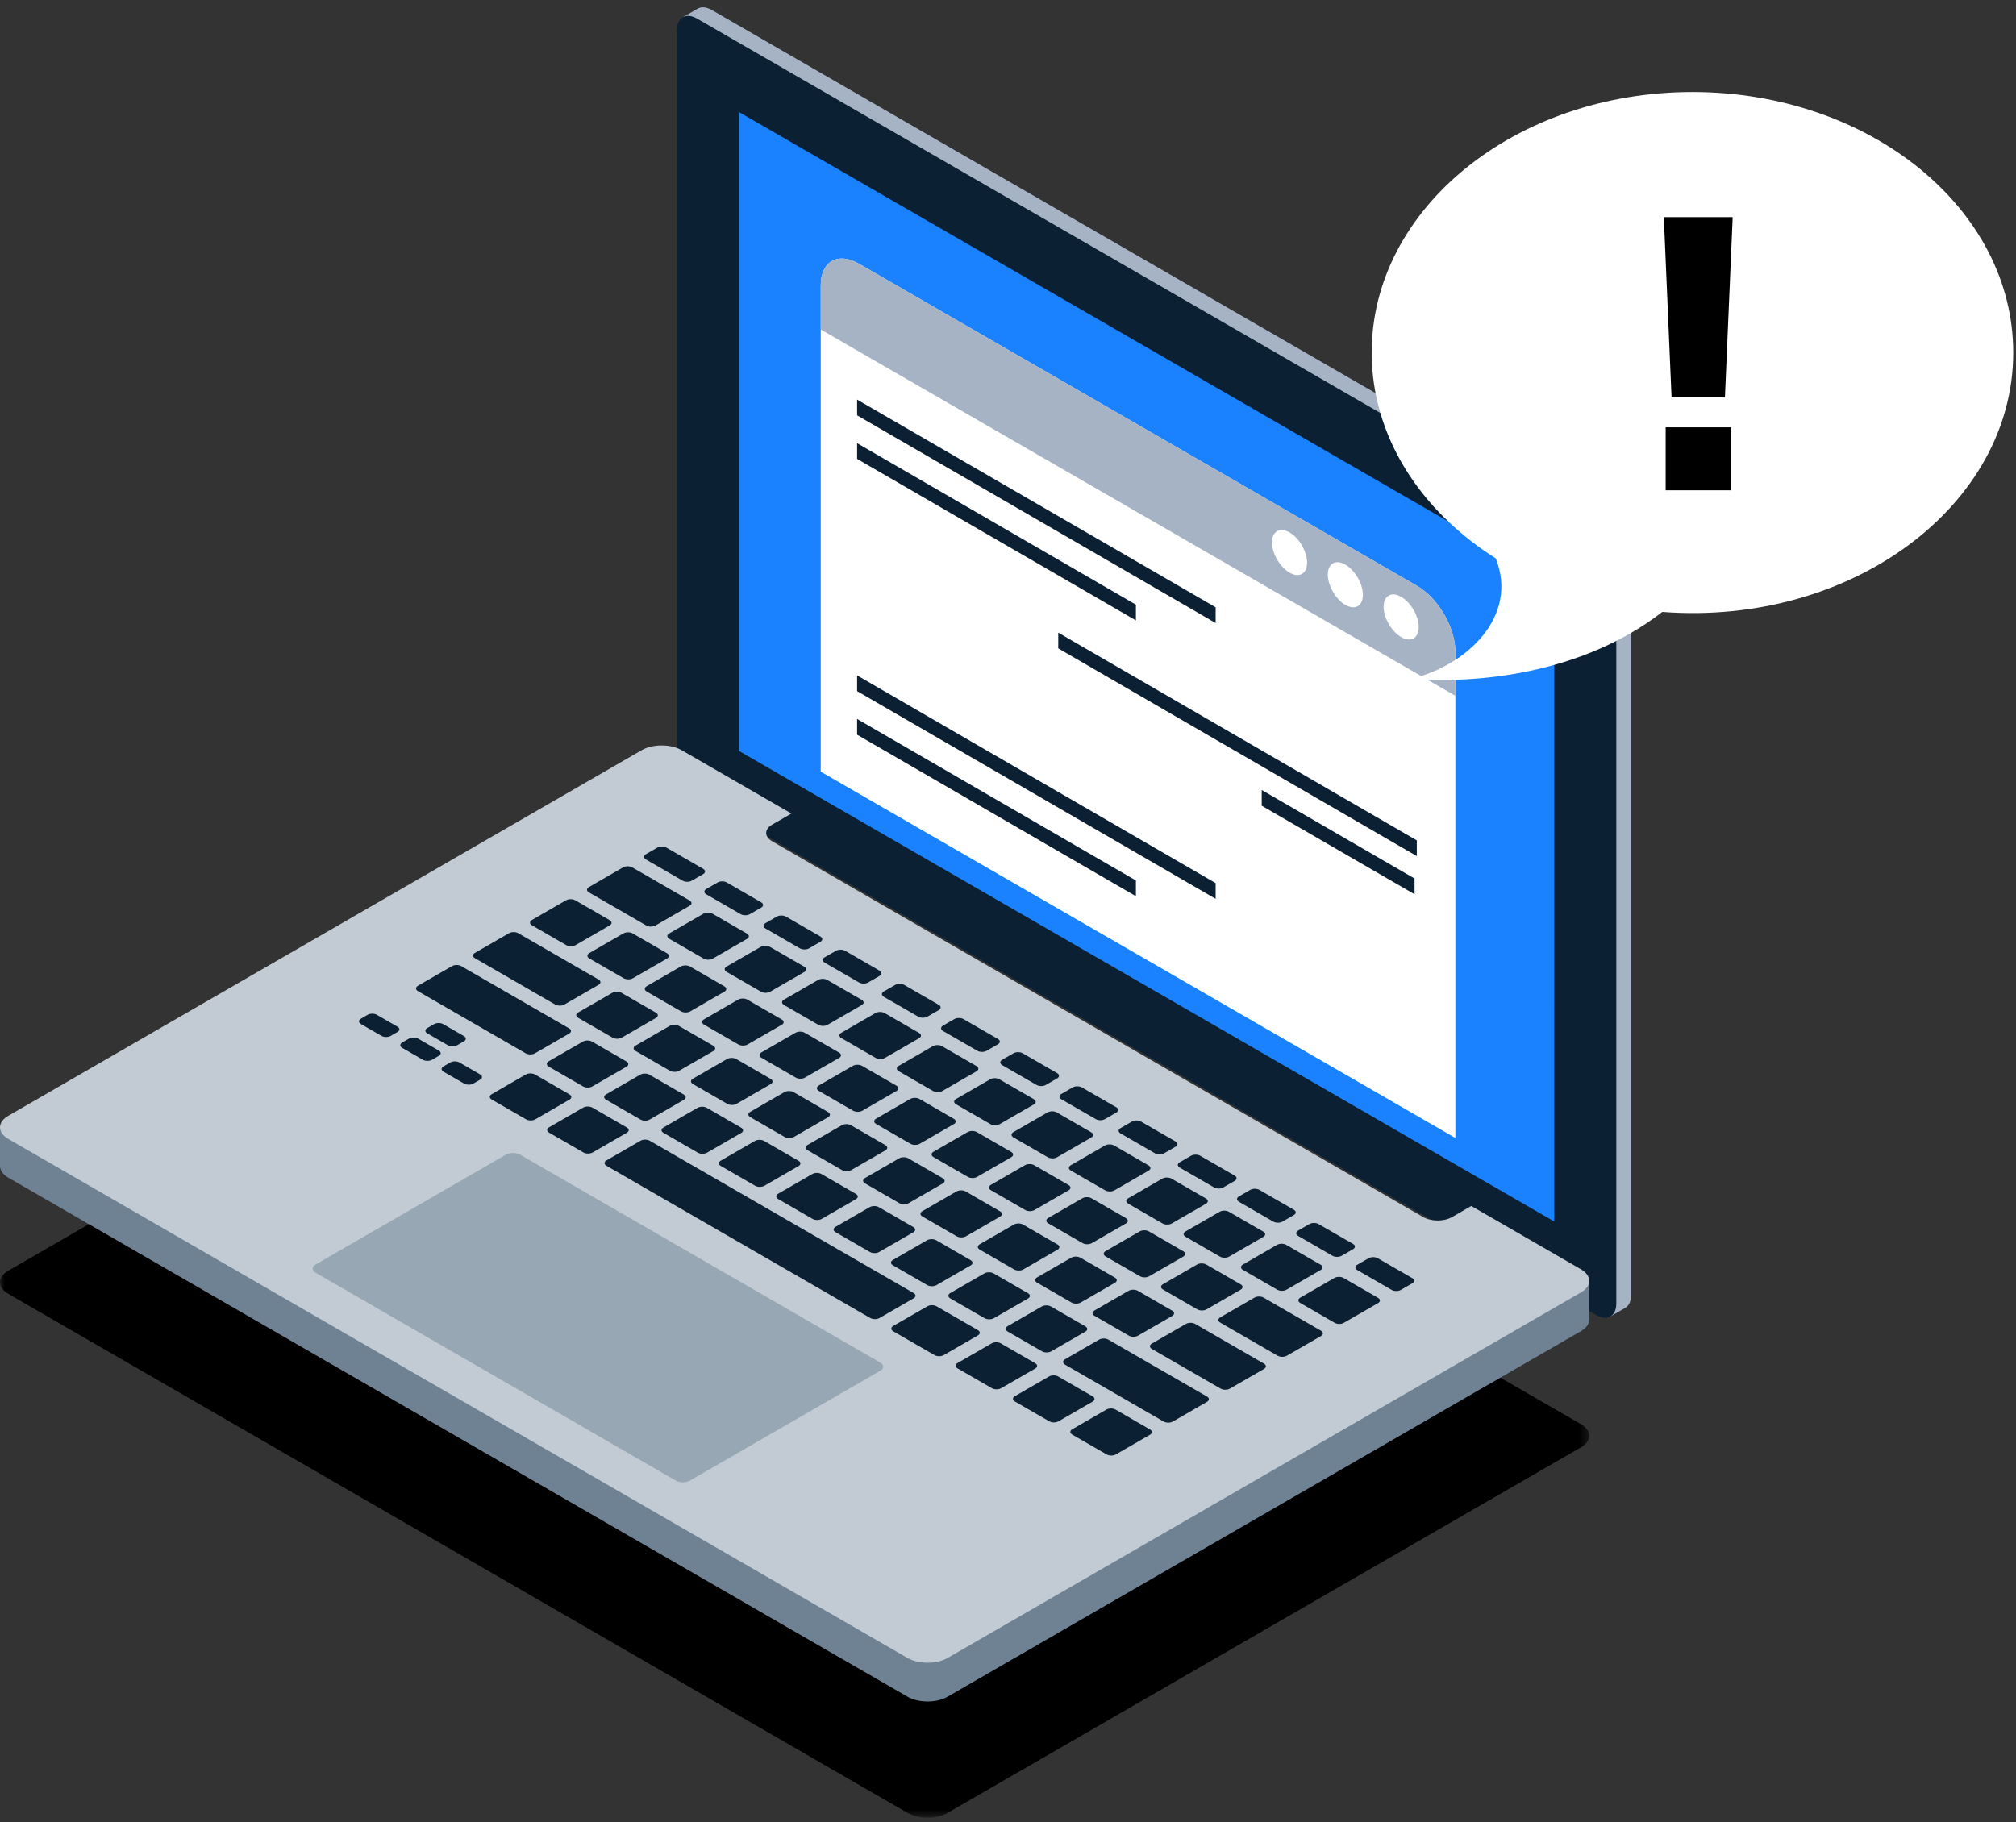 <svg xmlns="http://www.w3.org/2000/svg" xmlns:xlink="http://www.w3.org/1999/xlink" width="219" height="198" viewBox="0 0 219 198">
    <rect x="0" y="0" width="219" height="198" fill="#333333" stroke="none"/>
    <defs>
        <path id="a" d="M0 .72h172.641v99.675H.001z"/>
    </defs>
    <g fill="none" fill-rule="evenodd">
        <g transform="translate(0 97.11)">
            <mask id="b" fill="#fff">
                <use xlink:href="#a"/>
            </mask>
            <path fill="#000" d="M74.065 1.246l97.666 56.388c.601.347.905.8.91 1.253.006.457-.292.916-.895 1.264l-68.81 39.727c-1.2.693-3.152.689-4.36-.009L.91 43.482c-.601-.348-.906-.803-.909-1.258-.003-.456.295-.912.897-1.26L69.705 1.239c1.2-.693 3.152-.69 4.36.008" mask="url(#b)"/>
        </g>
        <path fill="#A5B3C4" d="M174.964 143.028l1.61-.93c.381-.231.617-.712.617-1.39V61.252c0-1.386-.979-3.074-2.187-3.772L77.337 1.094c-.6-.348-1.145-.384-1.54-.16l-1.61.928 100.777 141.166z"/>
        <path fill="#0C2033" d="M73.541 82.724c0 1.386.98 3.074 2.187 3.771l97.666 56.388c.616.356 1.172.385 1.57.144.382-.23.617-.711.617-1.39V62.181c0-1.386-.979-3.074-2.187-3.771L75.728 2.023c-.602-.347-1.146-.383-1.542-.16-.398.224-.645.711-.645 1.407v79.454z"/>
        <path fill="#1A82FF" d="M168.84 63.308L80.282 12.18v69.418l88.556 51.128z"/>
        <path fill="#6F8294" d="M0 122.502v4.209c.004.454.307.91.91 1.257l97.666 56.388c1.208.697 3.16.7 4.36.008l68.81-39.728c.602-.347.901-.805.895-1.263v-4.208L.001 122.502z"/>
        <path fill="#C2CBD3" d="M74.065 81.524l11.905 6.873-2.087 1.205c-.87.501-.865 1.317.01 1.821l70.692 40.814c.874.505 2.286.508 3.155.006l2.087-1.204 11.904 6.873c.601.347.905.8.91 1.253.006.457-.292.915-.895 1.264l-68.81 39.726c-1.2.693-3.152.69-4.36-.007L.91 123.76c-.601-.348-.906-.803-.909-1.258-.003-.456.295-.912.897-1.26l68.808-39.727c1.2-.692 3.152-.689 4.36.009"/>
        <path fill="#98A7B4" d="M34.281 137.401c-.423.245-.42.643.005.89l39.123 22.586c.426.247 1.116.248 1.539.003l20.677-11.938c.425-.244.422-.642-.004-.888l-39.123-22.588c-.426-.246-1.115-.248-1.54-.003l-20.677 11.938z"/>
        <path fill="#0C2033" d="M141.245 141.004c-.272.157-.271.416.003.574l3.74 2.158c.273.16.72.16.993.003l3.716-2.145c.273-.158.271-.416-.004-.574l-3.739-2.16c-.274-.157-.721-.158-.994 0l-3.715 2.144zM135.013 137.406c-.272.158-.27.416.003.574l3.739 2.159c.274.158.722.16.994.002l3.716-2.145c.273-.157.272-.416-.003-.574l-3.739-2.16c-.274-.157-.721-.158-.994 0l-3.716 2.144zM128.782 133.809c-.273.157-.271.415.003.574l3.738 2.158c.275.158.722.159.995.002l3.715-2.145c.274-.158.272-.416-.003-.574l-3.739-2.159c-.274-.158-.722-.159-.994-.001l-3.715 2.145zM122.55 130.21c-.272.158-.27.417.003.575l3.739 2.158c.274.158.721.159.993.002l3.717-2.145c.272-.158.27-.416-.003-.574l-3.74-2.159c-.273-.158-.721-.159-.993-.001l-3.716 2.145zM116.318 126.613c-.272.157-.27.416.003.574l3.74 2.158c.273.158.72.159.993.002l3.716-2.145c.273-.158.271-.416-.004-.573l-3.738-2.16c-.275-.158-.722-.159-.994-.001l-3.716 2.145zM110.087 123.015c-.272.157-.272.416.003.574l3.739 2.158c.273.158.721.16.993.003l3.716-2.145c.273-.158.272-.416-.003-.574l-3.739-2.16c-.274-.158-.721-.158-.994-.001l-3.715 2.145zM103.855 119.417c-.273.157-.271.416.003.574l3.739 2.158c.274.16.721.16.994.003l3.715-2.145c.274-.158.272-.416-.003-.574l-3.738-2.16c-.275-.158-.722-.158-.995-.001l-3.715 2.145zM97.623 115.819c-.272.157-.27.416.004.574l3.738 2.158c.274.16.722.16.994.003l3.716-2.145c.272-.158.272-.416-.003-.574l-3.74-2.16c-.273-.158-.721-.158-.993-.001l-3.716 2.145zM91.391 112.221c-.272.158-.27.416.004.574l3.739 2.159c.274.158.721.159.993.001l3.716-2.145c.273-.157.271-.415-.003-.574l-3.74-2.158c-.273-.158-.72-.159-.993-.002l-3.716 2.145zM85.16 108.624c-.272.157-.27.415.003.573l3.74 2.159c.273.158.72.159.993.001l3.716-2.145c.272-.157.27-.415-.004-.573l-3.739-2.159c-.274-.158-.721-.159-.994-.001l-3.715 2.145zM78.928 105.026c-.272.157-.27.415.003.574l3.739 2.158c.274.158.722.159.994.001l3.715-2.145c.274-.157.272-.415-.003-.573l-3.738-2.159c-.274-.158-.722-.159-.994-.001l-3.716 2.145zM72.697 101.428c-.273.157-.271.416.003.574l3.738 2.158c.275.158.722.16.995.002l3.715-2.145c.273-.157.272-.415-.003-.574l-3.739-2.159c-.274-.158-.722-.159-.994-.001l-3.715 2.145zM63.972 96.39c-.272.158-.27.416.003.575l6.232 3.597c.275.16.721.16.993.003l3.716-2.145c.273-.158.271-.416-.002-.575l-6.233-3.598c-.273-.158-.721-.159-.993-.001l-3.716 2.145zM147.438 137.429c-.272.157-.27.416.003.574l3.739 2.158c.273.158.722.16.993.002l1.24-.715c.272-.157.27-.415-.003-.574l-3.74-2.158c-.274-.16-.721-.16-.994-.003l-1.238.716zM141.009 133.717c-.272.158-.27.416.003.574l3.739 2.159c.273.158.721.158.993.001l1.24-.715c.272-.157.27-.415-.003-.574l-3.74-2.158c-.274-.159-.721-.16-.994-.002l-1.238.715zM134.58 130.005c-.272.157-.27.416.003.574l3.739 2.159c.274.158.721.16.993.002l1.24-.716c.272-.157.27-.415-.003-.574l-3.74-2.158c-.274-.158-.721-.159-.994-.002l-1.238.715zM128.15 126.293c-.272.158-.27.416.004.574l3.739 2.159c.274.158.721.16.993.002l1.24-.715c.272-.158.27-.415-.004-.574l-3.739-2.159c-.274-.158-.72-.16-.994-.002l-1.239.715zM121.721 122.582c-.272.157-.27.416.004.574l3.739 2.158c.274.158.721.159.993.002l1.24-.715c.272-.157.27-.415-.004-.574l-3.739-2.158c-.274-.16-.72-.16-.994-.003l-1.239.716zM115.292 118.87c-.272.157-.27.415.004.574l3.739 2.158c.274.159.721.16.994.002l1.238-.715c.273-.157.272-.416-.003-.574l-3.739-2.158c-.274-.159-.72-.16-.994-.002l-1.239.715zM108.863 115.158c-.272.157-.27.416.004.574l3.739 2.158c.274.16.721.16.994.003l1.238-.716c.273-.157.271-.415-.003-.574l-3.74-2.158c-.273-.158-.72-.16-.993-.002l-1.239.715zM102.435 111.446c-.273.158-.271.416.003.574l3.739 2.159c.274.158.721.159.994.001l1.238-.715c.273-.157.271-.415-.003-.573l-3.74-2.159c-.273-.159-.72-.16-.993-.002l-1.238.715zM96.006 107.735c-.273.157-.271.415.003.574l3.738 2.158c.275.158.722.159.995.002l1.239-.715c.272-.158.27-.415-.004-.574l-3.74-2.159c-.273-.158-.72-.16-.993-.002l-1.238.716zM89.577 104.023c-.273.157-.271.415.003.573l3.738 2.159c.275.159.722.16.995.002l1.239-.715c.272-.158.27-.415-.004-.573l-3.74-2.16c-.273-.158-.72-.159-.993-.001l-1.238.715zM83.148 100.31c-.273.158-.271.417.003.575l3.738 2.158c.275.158.722.16.995.003l1.239-.716c.272-.157.27-.415-.004-.574l-3.74-2.158c-.274-.158-.72-.16-.993-.003l-1.238.716zM76.719 96.6c-.273.157-.272.415.003.573l3.738 2.159c.274.158.722.158.994.001l1.24-.715c.272-.157.27-.415-.004-.574l-3.74-2.158c-.274-.159-.72-.16-.993-.002l-1.238.715zM70.165 92.815c-.272.158-.271.416.003.574l3.988 2.303c.275.158.722.16.994.002l1.239-.716c.273-.157.271-.415-.003-.574l-3.989-2.302c-.274-.159-.72-.16-.994-.002l-1.238.715zM132.56 143.14c-.273.158-.271.416.002.574l6.232 3.598c.275.158.722.159.994.002l3.715-2.145c.274-.158.272-.416-.002-.574l-6.232-3.598c-.274-.158-.721-.159-.994-.001l-3.716 2.145zM126.328 139.543c-.273.157-.271.415.003.573l3.738 2.159c.275.158.723.16.995.001l3.715-2.145c.274-.157.272-.415-.003-.573l-3.739-2.159c-.274-.158-.721-.159-.994-.001l-3.715 2.145zM120.096 135.945c-.272.157-.27.416.003.574l3.739 2.158c.274.158.721.16.994.002l3.716-2.145c.273-.157.272-.415-.003-.574l-3.739-2.159c-.274-.158-.722-.159-.994-.001l-3.716 2.145zM113.864 132.347c-.272.157-.27.416.004.574l3.738 2.158c.275.159.722.16.994.002l3.716-2.145c.273-.157.271-.415-.003-.574l-3.74-2.159c-.273-.158-.72-.159-.993-.001l-3.716 2.145zM107.633 128.749c-.272.157-.27.416.003.574l3.739 2.158c.274.16.721.16.993.003l3.717-2.146c.272-.157.27-.415-.004-.573l-3.739-2.16c-.274-.158-.721-.158-.993-.001l-3.716 2.145zM101.401 125.151c-.272.158-.271.416.003.574l3.74 2.159c.273.158.72.159.993.001l3.716-2.145c.273-.157.271-.416-.004-.574l-3.738-2.158c-.275-.158-.722-.16-.995-.002l-3.715 2.145zM95.17 121.553c-.273.158-.272.416.003.574l3.738 2.159c.274.158.722.159.994.001l3.716-2.145c.273-.157.272-.416-.003-.573l-3.739-2.16c-.274-.157-.721-.158-.994 0l-3.715 2.144zM88.938 117.956c-.273.157-.271.415.003.573l3.739 2.159c.274.158.721.16.994.001l3.715-2.145c.273-.157.272-.415-.003-.573l-3.74-2.159c-.273-.158-.72-.159-.993-.002l-3.715 2.146zM82.706 114.358c-.272.157-.27.415.004.573l3.738 2.159c.274.158.722.16.994.002l3.716-2.145c.272-.157.271-.416-.003-.574l-3.74-2.159c-.273-.158-.721-.159-.993-.001l-3.716 2.145zM76.474 110.76c-.272.157-.27.415.003.574l3.74 2.158c.273.159.721.16.993.002l3.716-2.145c.273-.157.271-.416-.004-.574l-3.738-2.159c-.274-.158-.722-.159-.994-.001l-3.716 2.145zM70.243 107.162c-.273.157-.271.416.003.574l3.738 2.158c.275.159.723.16.995.002l3.715-2.145c.273-.157.272-.415-.003-.574l-3.739-2.159c-.274-.158-.721-.159-.994-.001l-3.715 2.145zM64.011 103.564c-.272.158-.271.416.003.574l3.739 2.159c.274.158.721.158.994.001l3.715-2.145c.274-.157.272-.416-.003-.574l-3.738-2.158c-.274-.158-.722-.16-.994-.002l-3.716 2.145zM57.779 99.966c-.272.158-.27.416.004.574l3.738 2.159c.275.158.722.158.995.001l3.715-2.145c.273-.157.271-.416-.003-.573l-3.74-2.16c-.273-.157-.721-.158-.993 0l-3.716 2.144zM125.12 145.996c-.272.158-.27.416.004.574l7.477 4.318c.275.158.722.159.995.001l3.715-2.145c.273-.157.271-.415-.003-.574l-7.478-4.317c-.274-.158-.722-.16-.994-.002l-3.715 2.145zM118.888 142.398c-.272.158-.27.416.004.574l3.739 2.159c.274.159.721.16.993.002l3.716-2.145c.273-.157.272-.416-.003-.574l-3.739-2.16c-.273-.157-.722-.158-.993 0l-3.717 2.144zM112.657 138.8c-.272.158-.27.417.003.575l3.74 2.158c.273.158.72.159.993.002l3.716-2.145c.273-.158.271-.416-.004-.574l-3.739-2.159c-.274-.158-.721-.159-.993-.001l-3.716 2.145zM106.425 135.203c-.272.157-.27.416.003.574l3.739 2.158c.274.158.722.16.994.002l3.716-2.145c.273-.158.271-.416-.003-.573l-3.74-2.16c-.273-.158-.72-.159-.993-.001l-3.716 2.145zM100.194 131.605c-.273.157-.271.416.003.574l3.738 2.158c.275.158.722.16.995.002l3.715-2.145c.274-.158.272-.416-.003-.573l-3.739-2.16c-.274-.158-.721-.158-.994-.001l-3.715 2.145zM93.962 128.007c-.272.157-.27.416.003.574l3.739 2.158c.274.158.721.16.994.003l3.716-2.145c.272-.158.271-.416-.003-.574l-3.74-2.16c-.273-.158-.721-.158-.993-.001l-3.716 2.145zM87.73 124.409c-.272.157-.27.416.004.574l3.738 2.158c.275.16.722.16.994.003l3.716-2.145c.273-.158.271-.416-.003-.574l-3.74-2.16c-.274-.158-.72-.158-.993-.001l-3.716 2.145zM81.499 120.811c-.272.157-.27.416.003.574l3.739 2.159c.273.158.721.16.993.002l3.716-2.145c.273-.158.272-.416-.003-.574l-3.739-2.16c-.274-.157-.721-.158-.994 0l-3.715 2.144zM75.267 117.214c-.273.157-.271.415.003.573l3.739 2.159c.274.158.722.159.994.001l3.715-2.145c.274-.157.272-.415-.003-.573l-3.738-2.159c-.275-.158-.722-.159-.995-.001l-3.715 2.145zM69.036 113.616c-.273.157-.272.415.003.574l3.738 2.158c.274.158.722.159.994.002l3.716-2.145c.273-.158.272-.416-.003-.574l-3.739-2.159c-.274-.158-.722-.159-.994-.001l-3.715 2.145zM62.803 110.018c-.272.157-.27.416.004.574l3.739 2.158c.274.158.721.159.993.002l3.716-2.145c.273-.158.271-.416-.003-.574l-3.74-2.159c-.273-.158-.72-.159-.993-.001l-3.716 2.145zM51.586 103.541c-.272.158-.27.416.004.574l8.724 5.037c.275.158.721.16.994.003l3.716-2.146c.272-.157.27-.415-.004-.574l-8.724-5.037c-.274-.158-.722-.159-.994-.002l-3.716 2.145zM115.687 147.701c-.272.157-.27.416.003.574l10.719 6.188c.274.158.721.16.994.002l3.715-2.145c.273-.157.271-.416-.003-.575l-10.719-6.188c-.273-.158-.721-.158-.993-.001l-3.716 2.145zM109.455 144.103c-.272.157-.27.416.004.574l3.739 2.158c.274.159.721.16.993.002l3.716-2.145c.273-.157.271-.416-.003-.573l-3.74-2.16c-.273-.158-.72-.158-.993 0l-3.716 2.144zM103.224 140.505c-.272.157-.27.416.003.574l3.739 2.159c.273.158.721.158.993.001l3.717-2.145c.272-.157.27-.416-.004-.573l-3.739-2.16c-.274-.157-.721-.158-.993 0l-3.716 2.144zM96.992 136.907c-.273.158-.271.416.003.574l3.739 2.159c.274.158.722.16.994.002l3.715-2.145c.274-.157.272-.416-.003-.574l-3.738-2.16c-.275-.157-.722-.158-.995 0l-3.715 2.144zM90.76 133.31c-.272.157-.27.415.004.573l3.738 2.159c.274.158.722.16.994.002l3.716-2.145c.273-.157.272-.416-.003-.574l-3.739-2.16c-.274-.157-.721-.158-.994 0l-3.715 2.144zM84.528 129.711c-.272.158-.27.416.004.574l3.739 2.159c.274.159.721.16.994.002l3.715-2.145c.273-.157.272-.416-.003-.574l-3.739-2.16c-.274-.157-.722-.158-.994 0l-3.716 2.144zM78.297 126.114c-.272.157-.27.416.004.574l3.738 2.158c.274.158.722.159.994.002l3.716-2.145c.272-.158.271-.416-.003-.574l-3.74-2.159c-.274-.158-.721-.159-.993-.001l-3.716 2.145zM72.065 122.516c-.272.157-.27.416.003.574l3.74 2.158c.273.158.721.16.993.002l3.716-2.145c.273-.158.271-.416-.004-.573l-3.738-2.16c-.274-.158-.722-.158-.994-.001l-3.716 2.145zM65.834 118.918c-.273.157-.271.416.003.574l3.738 2.158c.275.158.722.16.995.002l3.715-2.145c.273-.158.272-.416-.003-.573l-3.739-2.16c-.274-.158-.721-.158-.994-.001l-3.715 2.145zM59.602 115.32c-.272.157-.271.416.003.574l3.739 2.158c.274.159.721.16.994.003l3.715-2.145c.274-.158.272-.416-.003-.574l-3.738-2.16c-.274-.158-.722-.158-.994 0l-3.716 2.144zM45.394 107.117c-.272.157-.27.416.003.574l11.716 6.764c.274.158.72.159.993.001l3.716-2.145c.272-.157.27-.415-.003-.574l-11.716-6.763c-.273-.159-.721-.16-.993-.002l-3.716 2.145zM116.474 155.306c-.273.157-.271.416.003.574l3.739 2.158c.274.158.721.16.994.002l3.715-2.145c.274-.158.272-.415-.003-.573l-3.739-2.16c-.274-.158-.721-.159-.994-.001l-3.715 2.145zM104.01 148.11c-.272.157-.27.416.004.574l3.739 2.158c.274.16.721.16.993.003l3.716-2.145c.273-.158.271-.416-.003-.574l-3.74-2.16c-.273-.158-.72-.158-.993-.001l-3.716 2.145zM110.242 151.708c-.272.157-.27.416.003.574l3.739 2.158c.274.16.722.16.994.002l3.716-2.145c.273-.157.272-.415-.003-.573l-3.739-2.16c-.274-.158-.722-.158-.994-.001l-3.716 2.145zM97.03 144.08c-.271.158-.27.416.004.574l4.487 2.591c.273.158.721.159.993.002l3.717-2.145c.272-.158.27-.416-.004-.574l-4.486-2.591c-.275-.158-.722-.159-.994-.002l-3.716 2.145zM65.873 126.091c-.272.157-.272.416.003.574l28.665 16.55c.275.158.723.159.995.002l3.715-2.145c.273-.158.271-.416-.003-.574l-28.666-16.55c-.274-.158-.721-.16-.994-.002l-3.715 2.145zM59.641 122.493c-.273.158-.271.416.003.574l3.739 2.159c.274.158.721.16.994.002l3.715-2.145c.274-.157.272-.416-.003-.574l-3.738-2.16c-.275-.157-.722-.158-.995 0l-3.715 2.144zM53.41 118.896c-.273.157-.272.415.003.574l3.738 2.158c.274.158.722.159.994.002l3.716-2.145c.272-.158.272-.416-.003-.574l-3.74-2.159c-.273-.158-.721-.16-.993-.001l-3.715 2.145zM39.2 110.692c-.271.158-.27.416.005.574l2.243 1.296c.274.158.721.158.993.001l.743-.43c.273-.157.272-.414-.003-.572l-2.244-1.296c-.273-.158-.721-.16-.993-.002l-.743.43zM43.688 113.283c-.273.157-.271.416.003.574l2.243 1.295c.274.158.722.159.994.002l.743-.429c.273-.157.272-.416-.003-.574l-2.243-1.295c-.275-.158-.722-.16-.995-.003l-.742.43zM46.413 111.71c-.273.157-.272.415.003.574l2.243 1.295c.274.158.721.159.994.001l.743-.429c.273-.157.271-.415-.003-.573l-2.244-1.295c-.274-.16-.721-.16-.993-.003l-.743.43zM48.175 115.873c-.272.158-.27.416.003.574l2.243 1.296c.274.158.722.158.994.001l.743-.429c.273-.157.271-.415-.004-.573l-2.243-1.296c-.273-.158-.721-.16-.993-.001l-.743.428z"/>
        <path fill="#FFF" d="M158.1 123.652V70.835c0-2.634-1.861-5.844-4.157-7.17L93.315 28.66c-2.296-1.326-4.158-.264-4.158 2.37v52.817l68.943 39.804z"/>
        <path fill="#A5B3C4" d="M158.1 75.606v-4.77c0-2.635-1.861-5.846-4.157-7.17L93.315 28.66c-2.296-1.325-4.158-.264-4.158 2.37v4.77L158.1 75.607z"/>
        <path fill="#FFF" d="M154.116 68.138c0-1.208-.853-2.68-1.906-3.287-1.052-.608-1.905-.12-1.905 1.086 0 1.208.853 2.68 1.905 3.287 1.053.608 1.906.121 1.906-1.086M148.053 64.637c0-1.207-.853-2.679-1.905-3.286-1.052-.608-1.906-.121-1.906 1.086 0 1.208.854 2.68 1.906 3.287 1.052.607 1.905.121 1.905-1.087M141.99 61.137c0-1.207-.853-2.68-1.906-3.287-1.051-.607-1.905-.12-1.905 1.086 0 1.208.854 2.68 1.905 3.287 1.053.608 1.906.122 1.906-1.086"/>
        <path fill="#0C2033" d="M93.108 43.42l38.948 22.568v1.71l-38.948-22.57zM114.96 68.744l38.948 22.569v1.709L114.96 70.453zM137.061 85.84l16.603 9.619v1.71l-16.603-9.621zM93.108 48.153l30.286 17.55v1.709l-30.286-17.55zM93.108 73.388l38.948 22.57v1.708L93.108 75.097zM93.108 78.122l30.286 17.55v1.708L93.108 79.83z"/>
        <path fill="#FFF" d="M183.854 10c-19.243 0-34.846 12.672-34.846 28.31 0 9.09 5.277 17.18 13.474 22.358 2.52 6.293-3.145 11.639-9.124 13.077 6.594.565 18.326-.352 27.22-7.255 20.603 1.563 38.122-11.606 38.122-28.18 0-15.638-15.603-28.31-34.846-28.31"/>
        <path fill="#000" d="M180.942 53.274h7.12v-6.84h-7.12v6.84zm7.28-29.683l-.84 19.562h-5.8l-.84-19.562h7.48z"/>
    </g>
</svg>
